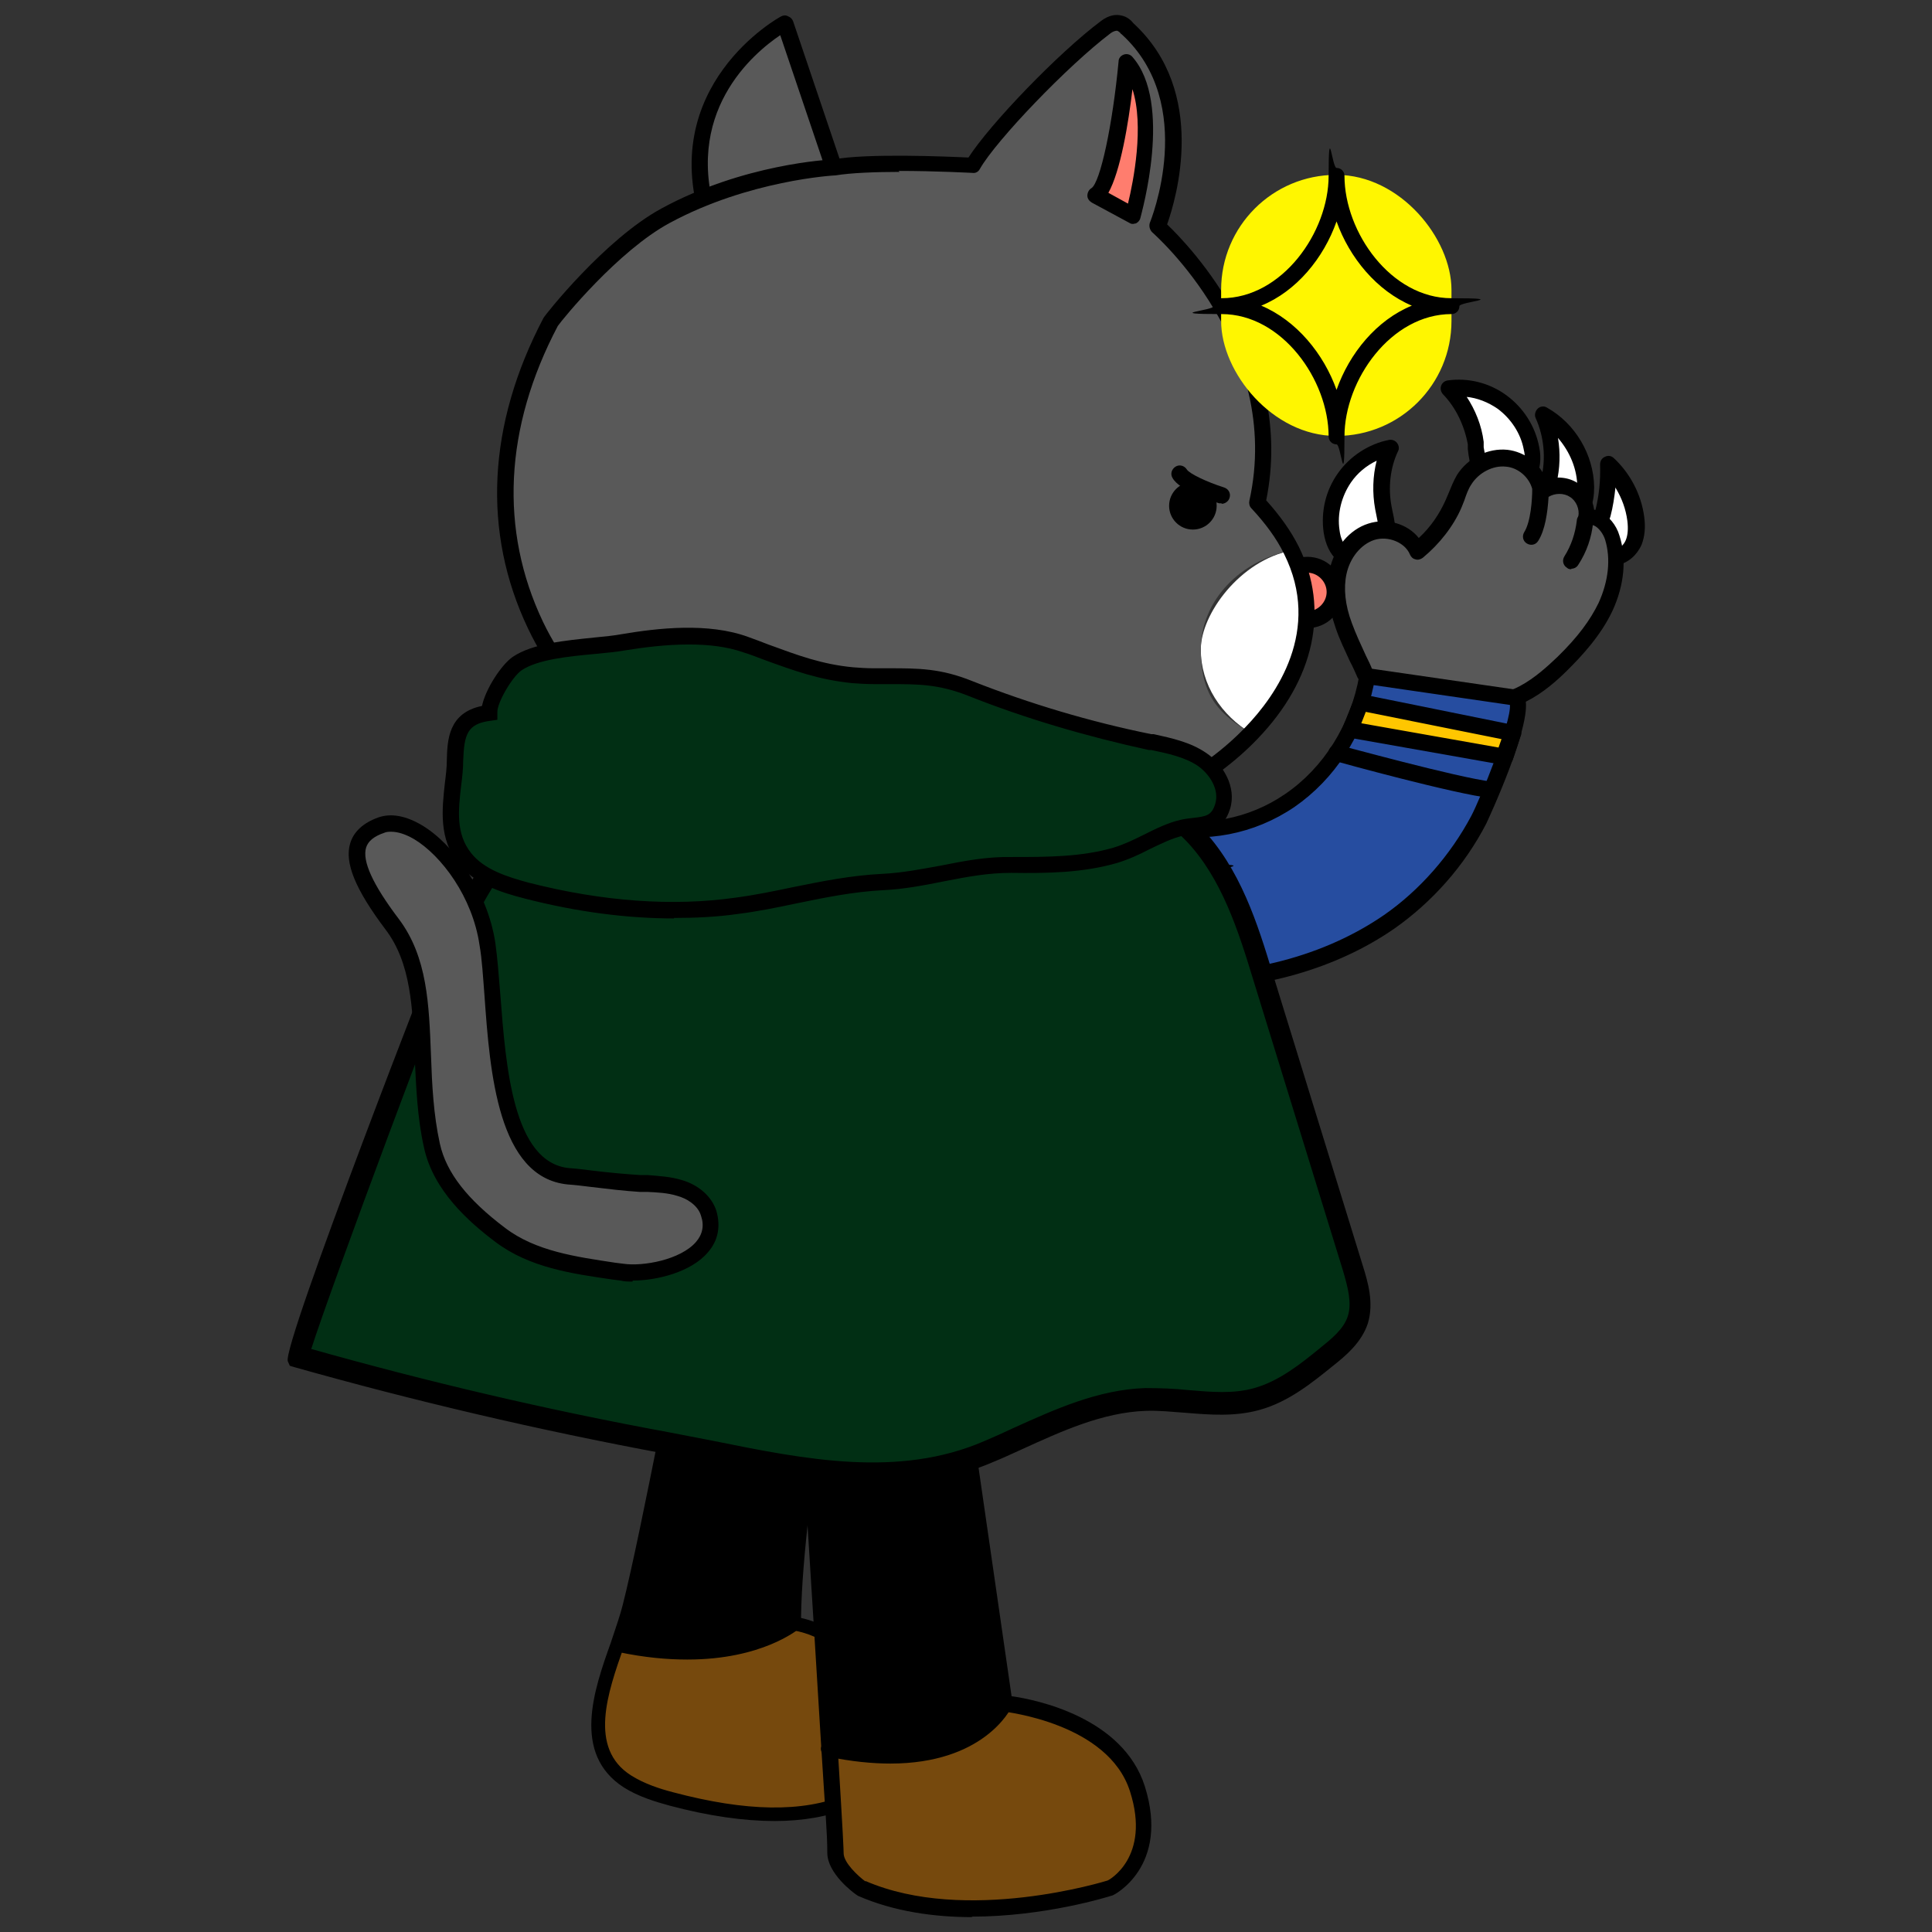 <?xml version="1.0" encoding="UTF-8"?>
<svg xmlns="http://www.w3.org/2000/svg" version="1.1" viewBox="0 0 390 390">
  <rect x="0" y="0" width="390" height="390" fill="#333333" stroke="none"/>
  <!-- Generator: Adobe Illustrator 28.7.1, SVG Export Plug-In . SVG Version: 1.2.0 Build 142)  -->
  <g>
    <g id="_레이어_1" data-name="레이어_1">
      <g>
        <g>
          <path d="M292.6,78.4c3.8-.5,7.7.5,10.8,2.7,3.1,2.2,5.3,5.6,6,9.3.3,1.7.3,3.6-.5,5.1-1.2,2.1-4,3-6.2,2.3-4.2-1.3-4.2-4.9-4.7-8.4s-2.4-8-5.3-11Z" style="fill: #fff;"/>
          <path d="M304.1,99.7c-.7,0-1.4,0-2.1-.3-4.8-1.5-5.3-5.5-5.7-8.7v-1c-.7-3.8-2.4-7.4-5-10.1-.4-.4-.6-1.1-.4-1.7.2-.6.7-1,1.3-1.1,4.2-.6,8.5.5,11.9,3,3.4,2.5,5.8,6.2,6.6,10.4.5,2.4.2,4.5-.7,6.2-1.2,2.1-3.6,3.4-6.1,3.4ZM296,80c1.8,2.7,3.1,5.9,3.5,9.2v1.1c.6,3.4.9,5.2,3.5,6,1.6.5,3.6-.2,4.3-1.6.5-1,.7-2.3.3-3.9-.6-3.3-2.6-6.3-5.3-8.3-1.9-1.3-4.1-2.2-6.4-2.4Z"/>
        </g>
        <g>
          <path d="M280.6,90.4c-3.7.8-7.1,3-9.3,6.1s-3.1,7-2.6,10.8c.2,1.7.8,3.5,2.1,4.6,1.8,1.6,4.7,1.6,6.7.1,3.5-2.6,2.4-6,1.7-9.5-.8-4.1-.3-8.4,1.4-12.1Z" style="fill: #fff;"/>
          <path d="M274.3,114.7c-1.6,0-3.2-.5-4.4-1.6-1.4-1.3-2.3-3.1-2.7-5.6-.6-4.2.4-8.5,2.9-12,2.4-3.4,6.2-5.9,10.3-6.7.6-.1,1.2.1,1.6.6.4.5.5,1.2.2,1.7-1.6,3.4-2,7.4-1.3,11.1l.2,1c.7,3.2,1.5,7.2-2.5,10.1-1.3.9-2.8,1.4-4.3,1.4ZM277.9,93c-2.1,1-3.9,2.5-5.2,4.4-1.9,2.8-2.8,6.3-2.3,9.6.2,1.7.8,2.9,1.6,3.6,1.2,1,3.2,1,4.6,0,2.2-1.6,1.9-3.4,1.2-6.8l-.2-1c-.6-3.3-.5-6.7.3-9.8Z"/>
        </g>
        <g>
          <path d="M311.5,83.8c5.1,2.9,8.5,8.6,8.6,14.5,0,1.2-.1,2.4-.6,3.5-.5,1.1-1.4,2-2.5,2.3-2,.5-3.8-.8-4.6-2.6-.8-1.7-.1-2.8.3-4.5,1.1-4.4.6-9.2-1.2-13.3Z" style="fill: #fff;"/>
          <path d="M316.1,105.9c-2.3,0-4.3-1.7-5.2-3.6-.9-1.9-.4-3.4,0-4.8,0-.3.2-.6.2-.9,1-4,.6-8.4-1.1-12.2-.3-.6-.1-1.4.4-1.9.5-.5,1.3-.6,1.9-.2,5.7,3.2,9.4,9.5,9.5,16,0,1.7-.2,3-.7,4.2-.7,1.6-2.1,2.8-3.6,3.3-.5.1-.9.2-1.3.2ZM314.5,88.4c.5,3,.4,6.2-.3,9.1,0,.3-.2.7-.3,1-.4,1.2-.5,1.7-.1,2.5.5,1,1.6,2,2.7,1.6.6-.2,1.1-.7,1.5-1.4.3-.7.5-1.6.4-2.8,0-3.7-1.5-7.2-3.9-10Z"/>
        </g>
        <g>
          <path d="M324.5,93.8c3,2.8,5,6.7,5.6,10.8.2,1.6.2,3.3-.4,4.8-.6,1.5-1.9,2.8-3.5,3.1-1.3.2-2.6-.2-3.5-1.2-2.1-2.3.1-5.1.8-7.6.8-3.2,1.2-6.6,1-9.9Z" style="fill: #fff;"/>
          <path d="M325.6,114.2c-1.5,0-3-.6-4-1.8-2.3-2.5-1.1-5.3-.3-7.4.2-.6.5-1.2.7-1.8.8-3.1,1.1-6.2,1-9.4,0-.7.3-1.3,1-1.6.6-.3,1.3-.2,1.8.3,3.3,3.1,5.5,7.3,6.1,11.8.3,2.2.1,4-.5,5.6-.9,2.1-2.7,3.7-4.7,4.1-.3,0-.6,0-.9,0ZM326.1,98.4c-.2,1.9-.5,3.9-1,5.8-.2.7-.5,1.5-.8,2.2-.8,2-1.1,3-.3,3.9.5.5,1.3.8,2,.7.9-.2,1.8-1,2.2-2,.4-1,.5-2.3.3-3.9-.3-2.3-1.1-4.5-2.3-6.5Z"/>
        </g>
        <g>
          <g>
            <path d="M309.1,108c1.6-2.5,1.8-7.2,1.9-10.1,0,.3,0,.5,0,.8-.5-3.4-3.5-6.1-6.9-6.5-3.4-.4-6.8,1.5-8.6,4.3-.9,1.5-1.5,3.2-2.2,4.9-1.6,3.7-4.2,7-7.3,9.5-1.4-3.4-5.8-5-9.2-3.9-3.5,1.2-6,4.5-6.7,8.1-.8,3.6-.1,7.4,1.1,10.8,1.2,3.5,3,6.7,4.5,10.1,8.9,6.1,22.3,8.7,31.9,3.7,3-1.6,5.6-3.8,8-6.2,3.4-3.3,6.6-7,8.6-11.4,2-4.3,2.8-9.4,1.3-14-.8-2.4-3-4.9-5.3-3.9.4-2.2-.6-4.5-2.4-5.7-1.8-1.2-4.4-1.2-6.2,0" style="fill: #595959;"/>
            <path d="M296,144.2c-7.7,0-15.7-2.7-21.3-6.6-.2-.2-.4-.4-.6-.7-.5-1.1-1-2.3-1.6-3.4-1-2.2-2.1-4.4-2.9-6.8-1.5-4.3-1.9-8.3-1.2-11.7,1-4.5,4-8.1,7.8-9.3,3.7-1.2,7.9,0,10.2,2.9,2.4-2.2,4.2-4.9,5.4-7.6.2-.5.4-.9.6-1.4.5-1.2,1-2.5,1.7-3.7,2.2-3.5,6.3-5.5,10.2-5.1,3.5.4,6.6,2.8,7.8,6,2.1-.7,4.6-.5,6.5.8,1.8,1.2,2.9,3.2,3.2,5.3.4,0,.8.2,1.2.4,1.7.8,3.3,2.7,3.9,4.8,1.5,4.6,1,10-1.4,15.2-2.4,5.1-6.3,9.2-9,11.9-2.1,2.1-5,4.7-8.4,6.4-3.7,2-8,2.8-12.3,2.8ZM277,135.1c8,5.3,20.6,8.2,29.8,3.4,3-1.6,5.6-4,7.6-5.9,4.1-4,6.6-7.4,8.3-10.9,2-4.4,2.5-8.9,1.3-12.8-.4-1.2-1.3-2.4-2.2-2.8-.4-.2-.7-.1-.9,0-.6.2-1.2.1-1.7-.2-.5-.4-.7-1-.6-1.6.3-1.5-.4-3.2-1.7-4-1.2-.8-3-.8-4.3,0-.2,3.2-.7,6.7-2.1,8.9-.5.8-1.5,1-2.3.5-.8-.5-1-1.5-.5-2.3,1.3-2.1,1.6-6.5,1.6-8.7-.6-2.3-2.8-4.3-5.3-4.5-2.6-.3-5.5,1.2-7,3.6-.6.9-1,2-1.4,3.2-.2.5-.4,1-.6,1.5-1.6,3.7-4.4,7.3-7.8,10.1-.4.3-1,.5-1.5.3-.5-.1-.9-.5-1.1-1-1-2.4-4.4-3.8-7.2-2.9-2.7.9-4.9,3.6-5.6,6.9-.6,2.8-.3,6.2,1.1,9.9.8,2.2,1.8,4.3,2.8,6.5.5,1,1,2,1.4,3.1Z"/>
          </g>
          <g>
            <path d="M319.9,105.3c-.3,2.8-1.2,5.5-2.7,7.9" style="fill: #595959;"/>
            <path d="M317.2,114.9c-.3,0-.6,0-.9-.3-.8-.5-1-1.5-.5-2.3,1.4-2.2,2.2-4.7,2.5-7.2,0-.9.9-1.6,1.8-1.5.9,0,1.6.9,1.5,1.8-.3,3.1-1.3,6-3,8.6-.3.5-.8.8-1.4.8Z"/>
          </g>
        </g>
        <g>
          <path d="M215.3,164.5c6.2-.9,12.7.8,18.7,2.1,20.4,4.3,38.6-9.8,42-30.2,9.9,1.4,19.7,2.9,29.6,4.3,3.6.5-6,22.4-7.2,24.7-4.2,8.1-10.5,15.4-18.1,20.6-13.1,9.1-29.4,12.6-45.3,12-6.8-.3-13.8-1.4-19.7-4.9-5.9-3.5-10.3-9.9-10-16.8.4-7.9,4.4-11.1,10-11.9Z" style="fill: #264da0;"/>
          <path d="M238.7,199.7c-1.2,0-2.5,0-3.7,0-8.8-.4-15.3-2-20.5-5.1-6.9-4.2-11.1-11.3-10.8-18.2.4-7.9,4.2-12.4,11.4-13.4h0c5.9-.8,11.8.5,17.5,1.7l1.8.4c8.8,1.9,17.7.2,25-4.8,7.8-5.3,13.3-14.1,15-24,.1-.9,1-1.5,1.9-1.4l29.6,4.3c.8.1,1.4.6,1.8,1.3,2.3,4.5-7.6,25.6-7.7,25.8-4.4,8.5-10.9,15.8-18.6,21.2-11.6,8-26.6,12.3-42.6,12.3ZM215.5,166.1h0c-5.6.8-8.3,4-8.5,10.3-.3,5.7,3.4,11.7,9.2,15.3,4.7,2.8,10.7,4.3,18.9,4.7,16.7.7,32.4-3.5,44.3-11.7,7.2-5,13.4-12.1,17.6-20,1.8-3.4,8.1-18.9,7.8-22.4l-27.5-4c-2.1,10.1-7.9,19-16,24.6-8.1,5.5-17.9,7.4-27.6,5.3l-1.8-.4c-5.4-1.2-11.1-2.4-16.4-1.7Z"/>
        </g>
        <g>
          <circle cx="263.9" cy="119.6" r="5.6" style="fill: #ff7d6e;"/>
          <path d="M263.9,126.8c-4,0-7.2-3.2-7.2-7.2s3.2-7.2,7.2-7.2,7.2,3.2,7.2,7.2-3.2,7.2-7.2,7.2ZM263.9,115.6c-2.2,0-3.9,1.8-3.9,3.9s1.8,3.9,3.9,3.9,3.9-1.8,3.9-3.9-1.8-3.9-3.9-3.9Z"/>
        </g>
        <g>
          <path d="M168.3,33.8l-9.9-29.2s-24.5,13.2-15,40.7c9.6,27.6,34.2,3.9,24.9-11.6Z" style="fill: #595959;"/>
          <path d="M156.2,59.7c-.4,0-.9,0-1.3,0-3.9-.5-9.4-3.2-13-13.7-9.9-28.6,15.5-42.6,15.8-42.7.4-.2.9-.3,1.4,0,.5.2.8.5,1,1l9.8,29c3.3,5.6,2.9,12.7-1,18.8-3.2,4.9-7.9,7.9-12.6,7.9ZM157.5,7.1c-5.2,3.5-20.1,15.7-12.5,37.7,2.4,6.9,6.1,11,10.3,11.5,3.8.5,8-2,10.8-6.3,2.5-3.9,4.1-10.1.8-15.4,0-.1-.1-.2-.2-.3l-9.2-27.2Z"/>
        </g>
        <g>
          <g>
            <g>
              <path d="M124.6,332c-3.5,9.8-7.4,21.5,2,27.6,2.7,1.7,5.8,2.7,8.9,3.6,11.1,2.9,24.7,4.9,35.6.5,9.3-3.8,13.6-11.8,8.9-21.1-2.6-5.2-5.7-8.3-10.7-11.1-3.3-1.8-5.4-3-9-3.7,0,0-11.2,9.5-35.2,4.4l-.6-.2Z" style="fill: #76490d;"/>
              <path d="M124.6,332l.6.2c24,5,35.2-4.4,35.2-4.4,0-7.7.8-15.4,1.6-23.1,1.3-12.3,2.5-24.6,3.8-36.9l-27.9,5.7c-1.2,4.6-7.7,38.5-10.8,51-.6,2.3-1.5,4.9-2.5,7.6Z"/>
            </g>
            <g>
              <path d="M156.4,367.6c-6.2,0-13.3-1-21.2-3.1-2.9-.8-6.3-1.8-9.3-3.7-10.5-6.8-6-19.7-2.6-29.2l.3-.9c.8-2.4,1.6-4.7,2.1-6.7,1.9-7.4,4.9-22.3,7.3-34.3,1.7-8.3,3-14.8,3.5-16.7l.2-.8,30.6-6.2-4.1,40.1c-.7,6.7-1.4,13.7-1.5,20.5,3.1.7,5.3,1.9,8.3,3.6,5.4,3,8.5,6.3,11.2,11.6,2.3,4.6,2.7,9.1,1.2,13.1-1.6,4.3-5.5,7.8-10.8,10-4.4,1.8-9.5,2.7-15.3,2.7ZM139,274.6c-.6,2.6-1.8,8.7-3.3,15.7-2.4,12-5.5,27-7.3,34.4-.5,2.1-1.4,4.4-2.2,6.9l-.3.9c-3.2,9.1-7.2,20.4,1.5,25.9,2.7,1.7,5.8,2.7,8.5,3.4,14.7,3.9,26.1,4.1,34.8.5,4.7-1.9,7.9-4.8,9.2-8.4,1.2-3.2.9-7-1.1-10.8-2.4-4.9-5.2-7.7-10.1-10.5-3.3-1.8-5.3-2.9-8.6-3.5l-1.1-.2v-1.2c0-7.3.7-14.8,1.5-21.9l3.7-36.3-25.2,5.1Z"/>
              <path d="M138.7,335c-4,0-8.6-.4-13.8-1.5-.8-.2-1.2-.9-1.1-1.7.2-.8.9-1.3,1.7-1.1,23,4.8,33.9-4.1,34.1-4.2.6-.5,1.5-.4,2,.2.5.6.4,1.5-.2,2-.4.3-7.6,6.3-22.6,6.3Z"/>
            </g>
          </g>
          <g>
            <g>
              <path d="M193.2,277.4l-30,6.7s2.7,42.3,4.3,69c28.2,5.9,35.3-9,35.3-9l-9.6-66.6Z"/>
              <path d="M167.5,353c.7,11.5,1.2,20.1,1.2,21.1,0,3.4,5.2,7.1,5.2,7.1,21.1,9.3,50.2,0,50.2,0,0,0,10.4-5,5.6-20-4.8-15-26.8-17.2-26.8-17.2,0,0-7.2,15-35.3,9Z" style="fill: #76490d;"/>
            </g>
            <g>
              <path d="M196.3,387c-7.6,0-15.8-1.1-23.1-4.3l-.3-.2c-.6-.4-5.9-4.3-5.9-8.5s-.4-7.9-1.2-21c-1.6-26.6-4.3-69-4.3-69v-1.4c0,0,33-7.3,33-7.3l9.7,67.1c5,.7,22.5,4.3,26.9,18.2,5.1,16.2-6.3,22-6.5,22-.9.3-13.7,4.3-28.5,4.3ZM174.7,379.7c20.3,8.8,48.6,0,48.9-.1.1,0,8.8-4.6,4.5-18-4.4-13.8-25.2-16-25.4-16.1h-1.3c0-.1-9.6-66.2-9.6-66.2l-26.9,6c.5,7.6,2.8,43.8,4.2,67.6h0c1.1,17.7,1.2,20.6,1.2,21.2,0,1.9,2.9,4.6,4.4,5.7Z"/>
              <path d="M179.8,356c-3.7,0-7.9-.4-12.7-1.4-.8-.1-1.4-.8-1.4-1.6s1-1.8,2-1.6c26.4,5.5,33.2-7.6,33.5-8.2.4-.8,1.4-1.2,2.2-.8.8.4,1.2,1.4.8,2.2-.3.6-5.7,11.4-24.5,11.4Z"/>
            </g>
          </g>
          <g>
            <g>
              <path d="M113,218.2c-4.5,32.5,26.3,60.9,58.4,62.9,43.7,2.8,75.2-14.5,78.1-55.7-4.1,1.1-86.9,23.4-136.5-7.2Z"/>
              <path d="M114,213.1c-.4,1.7-.8,3.4-1,5.2,49.6,30.6,132.4,8.3,136.5,7.2.4-5.6.3-11.7-.4-18.2,0,0-68,20.6-132.6-3.3-.9,3-1.8,6-2.5,9.1Z" style="fill: #76490d;"/>
              <path d="M128.8,164.6c-3.5,13.6-8.4,26.2-12.3,39.4,64.6,23.9,132.6,3.3,132.6,3.3-4.7-42.9-23.5-84.9-23.5-84.9,0,0-83,10.4-84.9,10.6,1.9,0-11.3,29.5-11.8,31.6Z" style="fill: #264da0;"/>
            </g>
            <g>
              <path d="M180.2,283.1c-2.9,0-5.9,0-9-.3-18.2-1.1-36-10.4-47.7-24.7-9.7-11.9-14.1-26.1-12.1-40,.2-1.8.5-3.5,1-5.3.7-2.9,1.6-5.9,2.5-9.2,1.6-5.4,3.4-10.7,5.1-15.9,2.5-7.6,5.1-15.4,7.2-23.4.2-.7,1.2-3.1,3.2-8,2.8-6.8,8.7-20.8,8.7-22.9,0,.1,0,.5.4.8l1.1-1.1v-1.8c1.7-.2,81.3-10.2,84.7-10.6l1.2-.2.5,1.1c.2.4,19,42.8,23.7,85.4.7,6.6.9,12.8.4,18.5-2.6,36.9-28.3,57.5-70.9,57.5ZM142.3,134.4c-.5,2.6-2.7,8.3-8.9,23.1-1.4,3.4-2.9,6.9-3.1,7.5-2.1,8.1-4.7,16-7.2,23.6-1.7,5.2-3.5,10.5-5.1,15.8-1,3.2-1.8,6.2-2.5,9-.4,1.7-.7,3.3-.9,5-1.8,13,2.3,26.3,11.4,37.5,11.2,13.6,28.1,22.4,45.4,23.5,45.9,2.9,73.7-16.8,76.4-54.1.4-5.5.3-11.5-.4-17.9-4.2-38.3-19.9-76.4-22.9-83.3-9.5,1.2-71.7,9-82.2,10.3Z"/>
              <path d="M185.3,217.1c-21.3,0-45.6-2.8-69.4-11.6l.6-1.5v-1.7s.6.1.6.1c63.3,23.5,130.8,3.5,131.5,3.3l1,3.2c-.4.1-27.9,8.3-64.2,8.3Z"/>
              <path d="M181.9,236c-23.7,0-49.4-3.8-69.8-16.3l-.8-.5v-.9h1.6v-1.7l.7.7.2-.4c47.7,29.4,126.4,9.4,135.2,7l1.3,3-.5.2c-5.2,1.4-34.7,8.9-68,8.9Z"/>
            </g>
          </g>
          <path d="M164.1,196.7c-.2,0-.3,0-.5,0l-12.7-4.1c-.8-.3-1.3-1-1.1-1.9l1.7-9.7c.2-.8.9-1.4,1.7-1.4l25.4,1.7c.8,0,1.5.7,1.5,1.6l.3,9.5c0,.8-.6,1.5-1.4,1.7l-14.8,2.6c0,0-.2,0-.3,0ZM153.2,189.8l10.9,3.6,13-2.3-.2-6.6-22.5-1.5-1.2,6.8Z"/>
          <g>
            <path d="M194.3,218.3l.8,10.3c.2,2,1.9,3.6,4,3.4l16.8-1.3c2-.2,3.6-1.9,3.4-4l-.8-10.3c-.2-2-1.9-3.6-4-3.4l-16.8,1.3c-2,.2-3.6,1.9-3.4,4ZM199.8,220.7c0-1,.8-1.8,1.9-1.9l9.5-.7c1.1,0,2.1.6,2.1,1.6l.4,4.6c0,1-.8,1.8-1.9,1.9l-9.5.7c-1.1,0-2.1-.6-2.1-1.6l-.4-4.6Z" style="fill: #878787;"/>
            <path d="M198.8,233.7c-1.3,0-2.5-.5-3.5-1.3-1.1-.9-1.7-2.2-1.9-3.7l-.8-10.3c-.1-1.4.3-2.8,1.3-3.9.9-1.1,2.2-1.7,3.7-1.9l16.8-1.3c1.4-.1,2.8.3,3.9,1.3,1.1.9,1.8,2.2,1.9,3.7l.8,10.3c.1,1.4-.3,2.8-1.3,3.9-.9,1.1-2.2,1.7-3.7,1.9l-16.8,1.3c-.1,0-.3,0-.4,0ZM214.8,214.7c0,0-.1,0-.2,0l-16.8,1.3c-.6,0-1.1.3-1.4.7-.4.4-.5,1-.5,1.5h0l.8,10.3c0,.6.3,1.1.7,1.4.4.4.9.5,1.5.5l16.8-1.3c.6,0,1.1-.3,1.4-.7.4-.4.5-1,.5-1.5l-.8-10.3c0-.6-.3-1.1-.7-1.4-.4-.3-.9-.5-1.3-.5ZM202.1,228.6c-.8,0-1.6-.3-2.3-.7-.8-.6-1.3-1.5-1.3-2.4l-.4-4.6c-.1-1.9,1.4-3.5,3.4-3.7l9.5-.7c.9,0,1.8.2,2.6.7.8.6,1.3,1.5,1.3,2.4l.4,4.6c.1,1.9-1.4,3.5-3.4,3.7l-9.5.7c-.1,0-.2,0-.3,0ZM201.5,220.6l.4,4.6s.1.1.4,0l9.5-.7c.2,0,.3-.1.4-.2l-.4-4.6s-.1-.1-.4,0l-9.5.7c-.2,0-.3.1-.4.2ZM201.5,220.6h0Z"/>
          </g>
          <g>
            <rect x="190.8" y="221.2" width="12.4" height="4" rx="2" ry="2" transform="translate(410.6 430.7) rotate(175.6)" style="fill: #878787;"/>
            <path d="M192.8,227.2c-.9,0-1.7-.3-2.4-.9-.7-.6-1.2-1.5-1.3-2.5,0-1,.2-1.9.9-2.6.6-.7,1.5-1.2,2.5-1.3l8.4-.6c2-.1,3.8,1.4,3.9,3.4,0,1-.2,1.9-.9,2.7-.6.7-1.5,1.2-2.5,1.3l-8.4.6c0,0-.2,0-.3,0ZM201.2,222.6s0,0,0,0l-8.4.6s-.3.4-.3.4l.4.3,8.4-.6c.2,0,.3-.2.3-.4,0-.2-.2-.3-.3-.3Z"/>
          </g>
          <path d="M207.2,177.4c-.3.4-.6.7-.7,1.2,0,.5.1,1,.3,1.5,3.3,7.5,6.8,14.8,10.6,22,.3.6.6,1.1.6,1.7,0,.7-.2,1.3-.5,1.9-2.1,5-4.5,9.8-7.2,14.5-.3.5-.6,1-1.1,1.3-3.7,2.5-9.3-6.3-11.1-8.6-2.2-2.8-3.9-5.3-3.5-9,.3-3.5,1.9-6.8,2.7-10.2,1-4.1,2.4-9.1,2-13.3,0-.7-.6-1.2-1.1-1.7-1.7-1.6-3.5-3.2-4.9-5.1-1.3-1.9-2.2-4.4-1.7-6.6,1.3-5.7,8.9-6.6,13-3.5,1.7,1.3,3.4,3.3,4.8,4.9,2.7,3-.2,6.3-2.5,9Z"/>
          <g>
            <path d="M226.2,144.3c1.9,9.2-1.3,20.3-7.7,26.2-2.6,2.4-3.1,2.9-6.4,2.1-4.1-1-8.6-4.1-11.9-6.2-2.6,3-4.2,10-7.9,11.8-4.8,2.5-17-4.6-20.6-7.4-5.3-4-9.5-9.6-8.5-16.6,1.9-14.3,18.8-22.5,31.9-24.5,9.4-1.4,22.3,0,29.6,6.7,2.4,2.3.9,4.9,1.5,7.8Z" style="fill: #264da0;"/>
            <path d="M189.9,180.3c-6.8,0-17-6.6-19.1-8.2-6.9-5.3-10-11.5-9.2-18.1,1.9-14.6,18.6-23.7,33.3-25.9,9.9-1.5,23.4.1,30.9,7.1,2.1,2,2,4.3,1.9,6.2,0,.9,0,1.7,0,2.5,2.1,9.9-1.4,21.5-8.2,27.7-2.9,2.7-4,3.4-7.9,2.5-3.9-1-7.8-3.5-11.1-5.6-.6.9-1.1,2.1-1.7,3.2-1.5,3.2-3.1,6.4-5.9,7.8-.9.5-2,.7-3.3.7ZM202,130.9c-2.3,0-4.6.2-6.6.5-13.5,2-28.8,10.1-30.5,23.1-.7,5.4,2,10.5,7.9,15.1,4.5,3.5,15.4,9,18.8,7.2,1.8-.9,3.2-3.8,4.4-6.4.9-1.9,1.8-3.7,3-5.1l.9-1.1,2.5,1.6c3,1.9,6.8,4.4,10.2,5.2q2.4.6,4.7-1.6c6.1-5.5,9.2-16.1,7.3-24.8h0c-.3-1.2-.2-2.4-.1-3.4,0-1.8,0-2.7-.9-3.6-5.2-4.8-13.7-6.8-21.6-6.8Z"/>
          </g>
          <g>
            <g>
              <path d="M142.4,148.8c-1.1-.2-2.4-.4-3.6-.4-10.8-.6-20,10.2-26.9,17.6-17.8,19.1-24.6,44.8-8,69.1,4.9,7.2,11.9,15.4,19.8,18.7,3.3,1.4,7.1,1.4,10.7.8,6.6-1,13.6-4.5,15.3-10.5,1.3-4.7-1-9.5-4-13.4-4-5.1-9.4-9.2-13.8-14.1-5.5-6.1-8.6-15-5.4-22.5s7.9-11.6,13.2-17.9c4.5-5.4,9.7-9.8,11-16.9,1.2-6.5-2.7-9.4-8.2-10.4Z" style="fill: #595959;"/>
              <path d="M130.1,256.6c-2.7,0-5-.4-7.1-1.3-6.8-2.9-13.7-9.4-20.5-19.3-15.4-22.5-12.4-49.1,8.1-71.1l1.3-1.4c6.7-7.3,16-17.3,26.9-16.7,1.4,0,2.7.2,3.8.4h0c7.4,1.4,10.8,5.8,9.5,12.4-1.1,6.1-5,10.5-8.7,14.6-.9,1-1.8,2-2.6,3-1.2,1.5-2.4,2.8-3.6,4.1-3.8,4.2-7.1,7.9-9.4,13.4-2.6,6.2-.6,14.4,5.1,20.8,1.8,2,3.9,4,5.9,5.9,2.7,2.6,5.6,5.3,8,8.3,2.8,3.6,5.9,9.1,4.3,14.8-1.9,7.1-9.8,10.7-16.6,11.7-1.6.2-3.1.4-4.5.4ZM137.9,150c-9.1,0-17.1,8.7-23.5,15.6l-1.3,1.4c-19.4,20.8-22.3,45.8-7.8,67,6.4,9.3,12.9,15.5,19.1,18.1,2.6,1.1,5.9,1.3,9.9.7,5.5-.8,12.4-3.8,13.9-9.3,1.2-4.4-1.4-8.9-3.7-11.9-2.2-2.9-5-5.5-7.7-8-2-1.9-4.1-3.9-6-6-6.6-7.3-8.8-16.9-5.7-24.3,2.5-6,6-9.9,9.9-14.3,1.1-1.3,2.3-2.6,3.5-4,.9-1.1,1.8-2.1,2.7-3.1,3.6-4,7-7.8,7.9-13,.6-3,.5-7.1-6.9-8.5h0c-1-.2-2.2-.3-3.4-.4-.3,0-.5,0-.8,0Z"/>
            </g>
            <g>
              <path d="M110.4,243.5c-1.2-1.5-5.5-7-6.6-8.4-16.6-24.2-9.8-50,8-69.1,6.9-7.4,16.1-18.2,26.9-17.6,1.3,0,2.5.2,3.6.4,5.6,1,9.4,4,8.2,10.4-1.3,7.1-6.5,11.5-11,16.9-5.3,6.3-10.1,10.5-13.2,17.9s0,16.4,5.4,22.5c2.2,2.4,4.6,4.7,7,7l-28.4,19.9Z" style="fill: #264da0;"/>
              <path d="M110.1,245.7l-2.4-3.1c-1.9-2.3-4.4-5.5-5.2-6.7-15.4-22.5-12.4-49.1,8.1-71.1l1.3-1.4c6.7-7.3,16-17.3,26.9-16.7,1.4,0,2.7.2,3.8.4,7.4,1.4,10.8,5.8,9.5,12.4-1.1,6.1-5,10.5-8.7,14.6-.9,1-1.8,2-2.6,3-1.2,1.5-2.4,2.8-3.6,4.1-3.8,4.2-7.1,7.9-9.4,13.4-2.6,6.2-.6,14.4,5.1,20.8,1.8,2,3.8,3.9,5.8,5.8l2.6,2.5-31.4,22ZM137.9,150c-9.1,0-17.1,8.7-23.5,15.6l-1.3,1.4c-19.4,20.8-22.3,45.8-7.8,67,.7,1.1,3.3,4.3,5,6.5l.5.6,25.5-17.8c-1.9-1.8-3.9-3.7-5.6-5.7-6.6-7.3-8.8-16.9-5.7-24.3,2.5-6,6-9.9,9.9-14.3,1.1-1.3,2.3-2.6,3.5-4,.9-1.1,1.8-2.1,2.7-3.1,3.6-4,7-7.8,7.9-13,.6-3,.5-7.1-6.9-8.5-1-.2-2.2-.3-3.4-.4-.3,0-.5,0-.8,0Z"/>
            </g>
            <g>
              <line x1="95.8" y1="217.8" x2="125.6" y2="204.9" style="fill: #d5b898;"/>
              <path d="M95.8,219.4c-.6,0-1.2-.4-1.5-1-.4-.8,0-1.8.9-2.2l29.8-12.9c.8-.4,1.8,0,2.2.9.4.8,0,1.8-.9,2.2l-29.8,12.9c-.2,0-.4.1-.7.1Z"/>
            </g>
            <g>
              <g>
                <path d="M115.2,159.2s-5.4,4.8-7.5,7.3l12.5,7.5,7-6.8-12-8.1Z" style="fill: #ffc600;"/>
                <path d="M120.3,175.7c-.3,0-.6,0-.8-.2l-12.5-7.5c-.4-.2-.7-.7-.8-1.1s0-1,.3-1.3c2.1-2.6,7.4-7.3,7.7-7.5.6-.5,1.4-.6,2-.1l12,8.1c.4.3.7.7.7,1.2,0,.5-.1,1-.5,1.3l-7,6.8c-.3.3-.7.5-1.1.5ZM110.3,166.1l9.7,5.8,4.6-4.5-9.3-6.2c-1.2,1.1-3.4,3.2-5.1,4.9Z"/>
              </g>
              <g>
                <line x1="115.2" y1="164.6" x2="119.5" y2="167.2" style="fill: #ffc600;"/>
                <path d="M119.5,168.9c-.3,0-.6,0-.9-.3l-4.2-2.7c-.8-.5-1-1.5-.5-2.3.5-.8,1.5-1,2.3-.5l4.2,2.7c.8.5,1,1.5.5,2.3-.3.5-.9.8-1.4.8Z"/>
              </g>
              <g>
                <path d="M115.2,159.2s8.3-9.7,15.1-11.3l11.7,8.2s-11.9,8.4-14.8,11.2l-12-8.1Z"/>
                <path d="M127.3,168.9c-.3,0-.6,0-.9-.3l-12-8.1c-.4-.3-.6-.7-.7-1.1,0-.5,0-.9.4-1.3.4-.4,8.8-10.2,16-11.8.5-.1.9,0,1.3.3l11.7,8.2c.4.3.7.8.7,1.3,0,.5-.3,1-.7,1.4-.1,0-11.8,8.4-14.6,11-.3.3-.7.5-1.2.5ZM117.7,158.9l9.4,6.3c2.9-2.5,9-6.9,12.1-9.1l-9.1-6.4c-4.6,1.4-9.9,6.7-12.3,9.2Z"/>
              </g>
            </g>
            <g>
              <polygon points="98.7 225.9 127.5 210.2 131.8 216.6 102.4 232.8 98.7 225.9" style="fill: #ffc600;"/>
              <path d="M102.4,234.5c-.2,0-.3,0-.5,0-.4-.1-.8-.4-1-.8l-3.7-6.9c-.4-.8-.1-1.8.7-2.2l28.8-15.7c.7-.4,1.7-.2,2.2.5l4.3,6.4c.3.4.3.9.2,1.3-.1.5-.4.8-.8,1.1l-29.4,16.2c-.2.1-.5.2-.8.2ZM100.9,226.6l2.1,4,26.4-14.5-2.5-3.7-26,14.2Z"/>
            </g>
          </g>
          <g>
            <g>
              <path d="M244.1,176.1c-11.2,0-14.4-5-14.4-5,0,0-3.2,5-14.4,5,0,0-.2,29.7,14.4,29.7,14.6,0,14.4-29.7,14.4-29.7Z" style="fill: #ffca00;"/>
              <path d="M229.7,207.4c-3.1,0-5.9-1.2-8.2-3.5-7.9-8-7.8-27-7.8-27.8,0-.9.7-1.6,1.6-1.6,10,0,13-4.2,13-4.3.3-.5.8-.7,1.4-.7.6,0,1.1.3,1.4.7,0,0,3,4.3,13,4.3s1.6.7,1.6,1.6c0,.8,0,19.9-7.8,27.8-2.3,2.3-5.1,3.5-8.2,3.5ZM216.9,177.7c.2,4.6,1.1,18.1,6.8,23.9,1.7,1.7,3.6,2.5,5.9,2.5s4.2-.8,5.9-2.5c5.7-5.8,6.7-19.2,6.8-23.9-7.1-.3-10.9-2.6-12.7-4.2-1.8,1.6-5.7,3.9-12.7,4.2Z"/>
            </g>
            <g>
              <path d="M235.1,192.7c0,3-2.4,3.7-5.4,3.7-3,0-5.4-.7-5.4-3.7,0-3,2.4-5.4,5.4-5.4s5.4,2.4,5.4,5.4Z" style="fill: #bf7100;"/>
              <g>
                <ellipse cx="223" cy="186.9" rx="1.8" ry="2.3" style="fill: #bf7100;"/>
                <ellipse cx="236.4" cy="186.9" rx="1.8" ry="2.3" style="fill: #bf7100;"/>
              </g>
              <g>
                <ellipse cx="227.1" cy="183.7" rx="1.8" ry="2.3" style="fill: #bf7100;"/>
                <ellipse cx="232.2" cy="183.7" rx="1.8" ry="2.3" style="fill: #bf7100;"/>
              </g>
            </g>
          </g>
          <g>
            <path d="M60.2,273.9c24.5,7,49.3,12.8,74.3,17.4,21.6,4,44.1,10.7,65,1.7,10.3-4.4,20.5-10.1,31.7-10.5,7.5-.3,15.3,1.9,22.5-.1,5.3-1.5,9.8-5,14-8.5,2.6-2.1,5.3-4.4,6.3-7.5,1.1-3.4,0-7-1-10.4-6.1-19.7-12.2-39.3-18.2-59-3.2-10.3-6.6-20.9-14-28.7-5.6-5.8-12.9-9.4-20.3-12.7-8.8-3.9-18-7.3-27.5-9-21.6-3.8-43.8,2-64.5,9.4-8.5,3.1-17.1,6.6-23.7,12.8-5.9,5.6-9.7,13.1-13.4,20.3-3.2,6.4-32.3,84.4-31.3,84.7Z" style="fill: #012f14;"/>
            <path d="M176.1,299.6c-11,0-22-2.2-32.9-4.4-3.1-.6-6.1-1.2-9.2-1.8-25.3-4.7-50.4-10.6-74.5-17.4h0l-1-.3-.4-.9c-1.3-3,31-85.8,31.4-86.5,3.6-7,7.6-15,13.8-20.9,7-6.6,15.9-10.2,24.5-13.3,18.2-6.6,42.2-13.6,65.6-9.5,10.5,1.8,20.5,5.9,28,9.2,7,3.1,14.9,6.9,21,13.2,8,8.3,11.5,19.6,14.5,29.5l18.2,59c1,3.2,2.3,7.5,1,11.7-1.3,3.9-4.6,6.6-7,8.5-4.2,3.4-9,7.3-14.8,8.9-5,1.4-10,1-14.9.6-2.8-.2-5.5-.5-8.1-.4-8.7.3-17,4.1-25.1,7.8-2,.9-3.9,1.8-5.9,2.6-7.9,3.4-16,4.6-24.2,4.6ZM62.8,272.3c23.4,6.6,47.6,12.3,72.1,16.8,3.1.6,6.2,1.2,9.3,1.8,18.3,3.7,37.2,7.5,54.5,0,1.9-.8,3.9-1.7,5.8-2.6,8.4-3.8,17.2-7.8,26.7-8.1,2.9,0,5.8.1,8.6.4,4.7.4,9.2.8,13.4-.4,5-1.4,9.4-4.9,13.3-8.1,2.1-1.7,4.8-3.8,5.6-6.5.8-2.6,0-5.7-1-9.1l-18.2-59c-2.9-9.5-6.3-20.3-13.5-27.8-5.5-5.7-13-9.3-19.6-12.2-7.3-3.2-16.9-7.1-27-8.9-22.4-3.9-45.6,2.9-63.4,9.3-8.1,2.9-16.6,6.3-22.9,12.3-5.7,5.4-9.4,12.7-12.9,19.7-2.9,5.8-27,70.5-30.7,82.2Z"/>
          </g>
          <g>
            <path d="M114.8,237.5c-16-1.6-14.2-32.9-16.3-46.9-2.1-14-14.3-26.6-21.5-24-7.2,2.5-6.6,8.3,2.1,20,8.7,11.7,4.4,28.5,8,44.8,1.7,7.6,7.8,13.5,13.8,18,7,5.3,16.1,6.3,24.6,7.5,6.4.9,20.3-2.6,17.5-11.9-.8-2.6-3.3-4.4-5.9-5.1-2.6-.8-5.4-.7-8.1-.9-4.5-.3-9.8-1-14.3-1.4Z" style="fill: #595959;"/>
            <path d="M127.7,258.7c-.9,0-1.7,0-2.4-.2l-1.6-.2c-8.3-1.2-16.8-2.4-23.7-7.6-5.3-4-12.5-10.3-14.4-19-1.4-6.2-1.6-12.5-1.9-18.5-.4-9.6-.7-18.8-5.9-25.6-6.1-8.1-8.3-13.5-7.1-17.4.7-2.3,2.6-4.1,5.7-5.2,2.6-.9,5.6-.3,8.8,1.6,6.2,3.7,13.2,13.1,14.8,23.8.4,2.9.7,6.6,1,10.4,1.1,14.3,2.5,33.9,13.9,35,1.5.1,3.1.3,4.7.5,3.2.4,6.6.7,9.6.9h1.5c2.3.2,4.6.3,6.9,1,3.5,1,6.1,3.4,7,6.2.9,3.1.4,6-1.7,8.4-3.4,4-10.3,5.7-15.2,5.7ZM79,167.9c-.5,0-1,0-1.4.2-2.1.7-3.3,1.7-3.7,3-.8,2.7,1.3,7.4,6.6,14.4,5.8,7.7,6.1,17.3,6.5,27.5.2,5.9.5,12,1.8,17.9,1.3,5.8,5.5,11.2,13.2,17,6.2,4.7,14.3,5.8,22.2,7l1.6.2c4,.6,11.6-.8,14.7-4.4,1.3-1.5,1.7-3.3,1-5.3-.6-2.1-2.9-3.5-4.8-4-1.9-.6-4-.7-6.1-.8h-1.5c-3.1-.2-6.5-.6-9.8-1-1.6-.2-3.2-.4-4.7-.5h0c-14.1-1.4-15.7-22.6-16.8-38.1-.3-3.8-.5-7.4-1-10.2-1.4-9.7-7.7-18.1-13.2-21.4-1.7-1-3.3-1.5-4.6-1.5Z"/>
          </g>
        </g>
        <g>
          <g>
            <path d="M260.8,111.2c6.6,13.3,1.8,26.6-8.1,36.9-6.2-3.7-10.3-9.9-10.3-17s7.9-18,18.4-20Z" style="fill: #fff;"/>
            <path d="M253.9,101.5c3,3.2,5.3,6.4,6.9,9.6-10.5,2-18.4,10.2-18.4,20s4.1,13.3,10.3,17c-4.3,4.5-9.7,8.4-15.5,11.6-16.9,9-37.4,11.3-56,9-31.1-3.9-60.7-16.7-73-42.4-8.3-17.5-8.9-38.5,3.1-61.3.2-.5,12.1-15.4,23.2-21.4,16.4-8.9,33.9-9.7,33.9-9.7,7.9-1.5,28.2-.4,28.2-.4,3.3-6,17.8-21.2,26.9-28,2.7-2.1,4.3.3,4.3.3,16.6,15.1,6.1,40,6.1,40,0,0,27.3,23.3,20.1,55.8Z" style="fill: #595959;"/>
          </g>
          <path d="M194.9,171.1c-4.6,0-9.3-.3-14-.9-21.3-2.7-59.3-11.8-74.3-43.3-9.3-19.5-8.2-41.2,3.1-62.7.3-.6,12.4-15.9,23.8-22.1,16.5-9,33.9-9.9,34.6-9.9,6.9-1.3,23.1-.6,27.4-.4,4.3-6.7,18.1-21.1,26.8-27.6,1.6-1.2,3-1.3,3.9-1.1,1.4.2,2.3,1.2,2.6,1.6,15.1,13.9,8.6,35.5,6.8,40.6,4.6,4.4,25.9,26.5,20,55.7,2.8,3.1,5,6.2,6.6,9.4,6.2,12.6,3.2,26.8-8.4,38.8-4.3,4.5-9.8,8.6-15.9,11.9-12.3,6.6-27.2,10-43,10ZM181.6,34.7c-4.9,0-9.9.2-12.9.7-.4,0-17.6,1-33.5,9.6-10.4,5.6-21.7,19.5-22.6,20.8-10.8,20.5-11.8,41.2-3,59.7,14.4,30,51.1,38.8,71.7,41.4,20.2,2.5,39.7-.6,55-8.8,5.8-3.1,11-7,15.1-11.3,6.2-6.4,15.5-19.6,7.8-35h0c-1.5-3.1-3.8-6.2-6.6-9.2-.4-.4-.5-1-.4-1.5,6.9-31.1-19.3-53.9-19.6-54.2-.5-.5-.7-1.2-.5-1.9.1-.2,9.8-24-5.7-38.1-.1,0-.2-.2-.3-.3h0s-.3-.3-.6-.4c-.4,0-.9.2-1.3.5-8.6,6.5-23.1,21.6-26.4,27.4-.3.6-.9.9-1.5.8-.1,0-7.4-.4-14.9-.4Z"/>
        </g>
        <circle cx="240.8" cy="102.1" r="4.8"/>
        <g>
          <path d="M246.6,99.9s-7.2-2.3-8.5-4.4" style="fill: #595959;"/>
          <path d="M246.6,101.6c-.2,0-.3,0-.5,0-1.8-.6-8-2.6-9.4-5.1-.5-.8-.2-1.8.6-2.3.8-.5,1.8-.2,2.3.6.5.8,4,2.5,7.5,3.6.9.3,1.4,1.2,1.1,2.1-.2.7-.9,1.2-1.6,1.2Z"/>
        </g>
        <g>
          <path d="M172,136.4c1.4.1,2.8.2,4.3.2,7.5.1,12.2-.4,19.4,2.5,11.8,4.6,24,8.2,36.3,10.8,3.6.8,7.4,1.5,10.5,3.5,3.1,2.1,5.3,6,4.2,9.5-1.4,4.5-4.9,3.5-8.2,4.2-4.5,1-8.7,4.2-13.4,5.6-6.8,2-13.9,2-21,1.9-8.9-.1-16.9,3-26.1,3.4-9.9.4-19.6,3.4-29.4,4.8-14.1,1.9-28.6.4-42.4-3.1-4.7-1.2-9.6-2.8-12.6-6.5-4.6-5.8-2.2-13.1-1.9-19.8.2-5.2.8-8.8,6.9-9.6-.1-2.5,3.3-8.4,5.6-9.9,5-3.4,15.4-3.3,21.4-4.3,7.7-1.3,17.3-2.2,24.7.5,8.1,2.9,13.6,5.4,21.5,6.2Z" style="fill: #012f14;"/>
          <path d="M136.1,185.4c-9.5,0-19.6-1.3-30.1-4-5.1-1.3-10.2-3-13.5-7.1-3.9-5-3.3-10.7-2.7-16.2.2-1.6.4-3.2.4-4.7.1-4,.3-9.5,7.1-10.9.7-3.4,3.9-8.3,6.2-9.9,4-2.7,10.6-3.3,16.4-3.9,2.1-.2,4.1-.4,5.7-.7,7.1-1.2,17.4-2.4,25.5.6,1.4.5,2.7,1,4,1.5,6,2.2,10.8,4,17.1,4.6h0c1.3.1,2.7.2,4.2.2,1.1,0,2.1,0,3.1,0,5.8,0,10.4,0,16.8,2.6,11.7,4.6,23.8,8.2,36.1,10.7h.5c3.6.8,7.4,1.6,10.6,3.8,3.3,2.2,6.2,6.8,4.8,11.3-1.4,4.5-4.6,4.8-7.3,5.1s-1.4.1-2.2.3c-2.2.5-4.4,1.6-6.7,2.7-2.1,1.1-4.3,2.1-6.6,2.8-6.9,2-14.1,2.1-21.4,2-4.7,0-8.9.8-13.5,1.7-4,.8-8.1,1.6-12.4,1.8-5.9.3-11.8,1.5-17.6,2.7-3.8.8-7.7,1.6-11.7,2.1-4.2.6-8.5.8-12.9.8ZM139,130.1c-4.6,0-9.2.6-12.9,1.2-1.7.3-3.8.5-5.9.7-5.4.5-11.6,1.1-14.9,3.3-1.9,1.3-5,6.6-4.9,8.5v1.5c0,0-1.4.2-1.4.2-4.7.6-5.3,2.8-5.5,8,0,1.7-.2,3.4-.4,5-.6,5.1-1.1,9.8,2,13.7,2.6,3.3,7.2,4.8,11.7,6,14.9,3.8,29,4.8,41.7,3,3.8-.5,7.7-1.3,11.5-2.1,5.9-1.2,11.9-2.4,18.1-2.7,4.1-.2,8.1-1,12-1.7,4.5-.9,9.1-1.8,14.2-1.7,7.1,0,14,0,20.5-1.9,2-.6,4.1-1.6,6.1-2.6,2.4-1.2,4.8-2.4,7.4-3,.9-.2,1.7-.3,2.6-.4,2.6-.3,3.7-.5,4.4-2.8.9-2.9-1.1-6-3.5-7.7-2.7-1.8-6.1-2.5-9.4-3.2h-.5c-12.4-2.7-24.8-6.3-36.6-11-5.9-2.3-10-2.3-15.6-2.3-1,0-2.1,0-3.2,0-1.6,0-3-.1-4.5-.2-6.8-.7-11.7-2.5-18-4.8-1.3-.5-2.6-1-3.9-1.4-3.4-1.2-7.2-1.6-11-1.6Z"/>
        </g>
        <g>
          <path d="M227.5,12.5s-2.3,24.5-6.3,26.9l7.6,4.1s6.4-22.3-1.2-31Z" style="fill: #ff7d6e;"/>
          <path d="M228.8,45.2c-.3,0-.5,0-.8-.2l-7.6-4.1c-.5-.3-.9-.8-.9-1.4,0-.6.3-1.2.8-1.5,1.8-1.1,4.3-12.8,5.5-25.6,0-.7.5-1.2,1.1-1.4.6-.2,1.3,0,1.7.5,8.2,9.3,1.8,31.6,1.6,32.5-.1.5-.5.9-.9,1.1-.2,0-.4.1-.6.1ZM223.7,38.9l4,2.2c1.1-4.5,3.3-15.7.9-23.1-.8,6.8-2.4,16.6-4.9,21Z"/>
        </g>
        <g>
          <rect x="246.5" y="35.3" width="46.5" height="52.7" rx="23.2" ry="23.2" style="fill: #fff600;"/>
          <path d="M269.8,89.7c-.9,0-1.6-.7-1.6-1.6,0-11.4-9.4-24.7-21.6-24.7s-1.6-.7-1.6-1.6.7-1.6,1.6-1.6c12.2,0,21.6-13.3,21.6-24.7s.7-1.6,1.6-1.6,1.6.7,1.6,1.6c0,11.4,9.4,24.7,21.6,24.7s1.6.7,1.6,1.6-.7,1.6-1.6,1.6c-12.2,0-21.6,13.3-21.6,24.7s-.7,1.6-1.6,1.6ZM254.6,61.7c7.1,3,12.6,9.7,15.2,17,2.6-7.4,8.1-14.1,15.2-17-7.1-3-12.6-9.7-15.2-17-2.6,7.4-8.1,14.1-15.2,17Z"/>
        </g>
        <g>
          <polygon points="274.7 141.7 305.3 147.9 303.7 152.7 272.5 147.2 274.7 141.7" style="fill: #ffc600;"/>
          <path d="M303.7,154.4c0,0-.2,0-.3,0l-31.1-5.5c-.5,0-.9-.4-1.2-.8s-.3-1,0-1.4l2.2-5.5c.3-.7,1.1-1.2,1.9-1l30.6,6.2c.5,0,.9.4,1.1.8.2.4.3.9.1,1.3l-1.6,4.8c-.2.7-.9,1.1-1.6,1.1ZM274.8,146l27.7,4.9.6-1.7-27.4-5.5-.9,2.3Z"/>
        </g>
        <g>
          <path d="M269.8,152s24.1,6.6,31.3,7.5" style="fill: #ffc600;"/>
          <path d="M301.1,161.1c0,0-.1,0-.2,0-7.2-.8-30.5-7.2-31.5-7.5-.9-.2-1.4-1.2-1.2-2,.2-.9,1.2-1.4,2-1.2.2,0,24.1,6.6,31,7.4.9.1,1.6.9,1.4,1.8,0,.8-.8,1.5-1.6,1.5Z"/>
        </g>
      </g>
    </g>
  </g>
</svg>